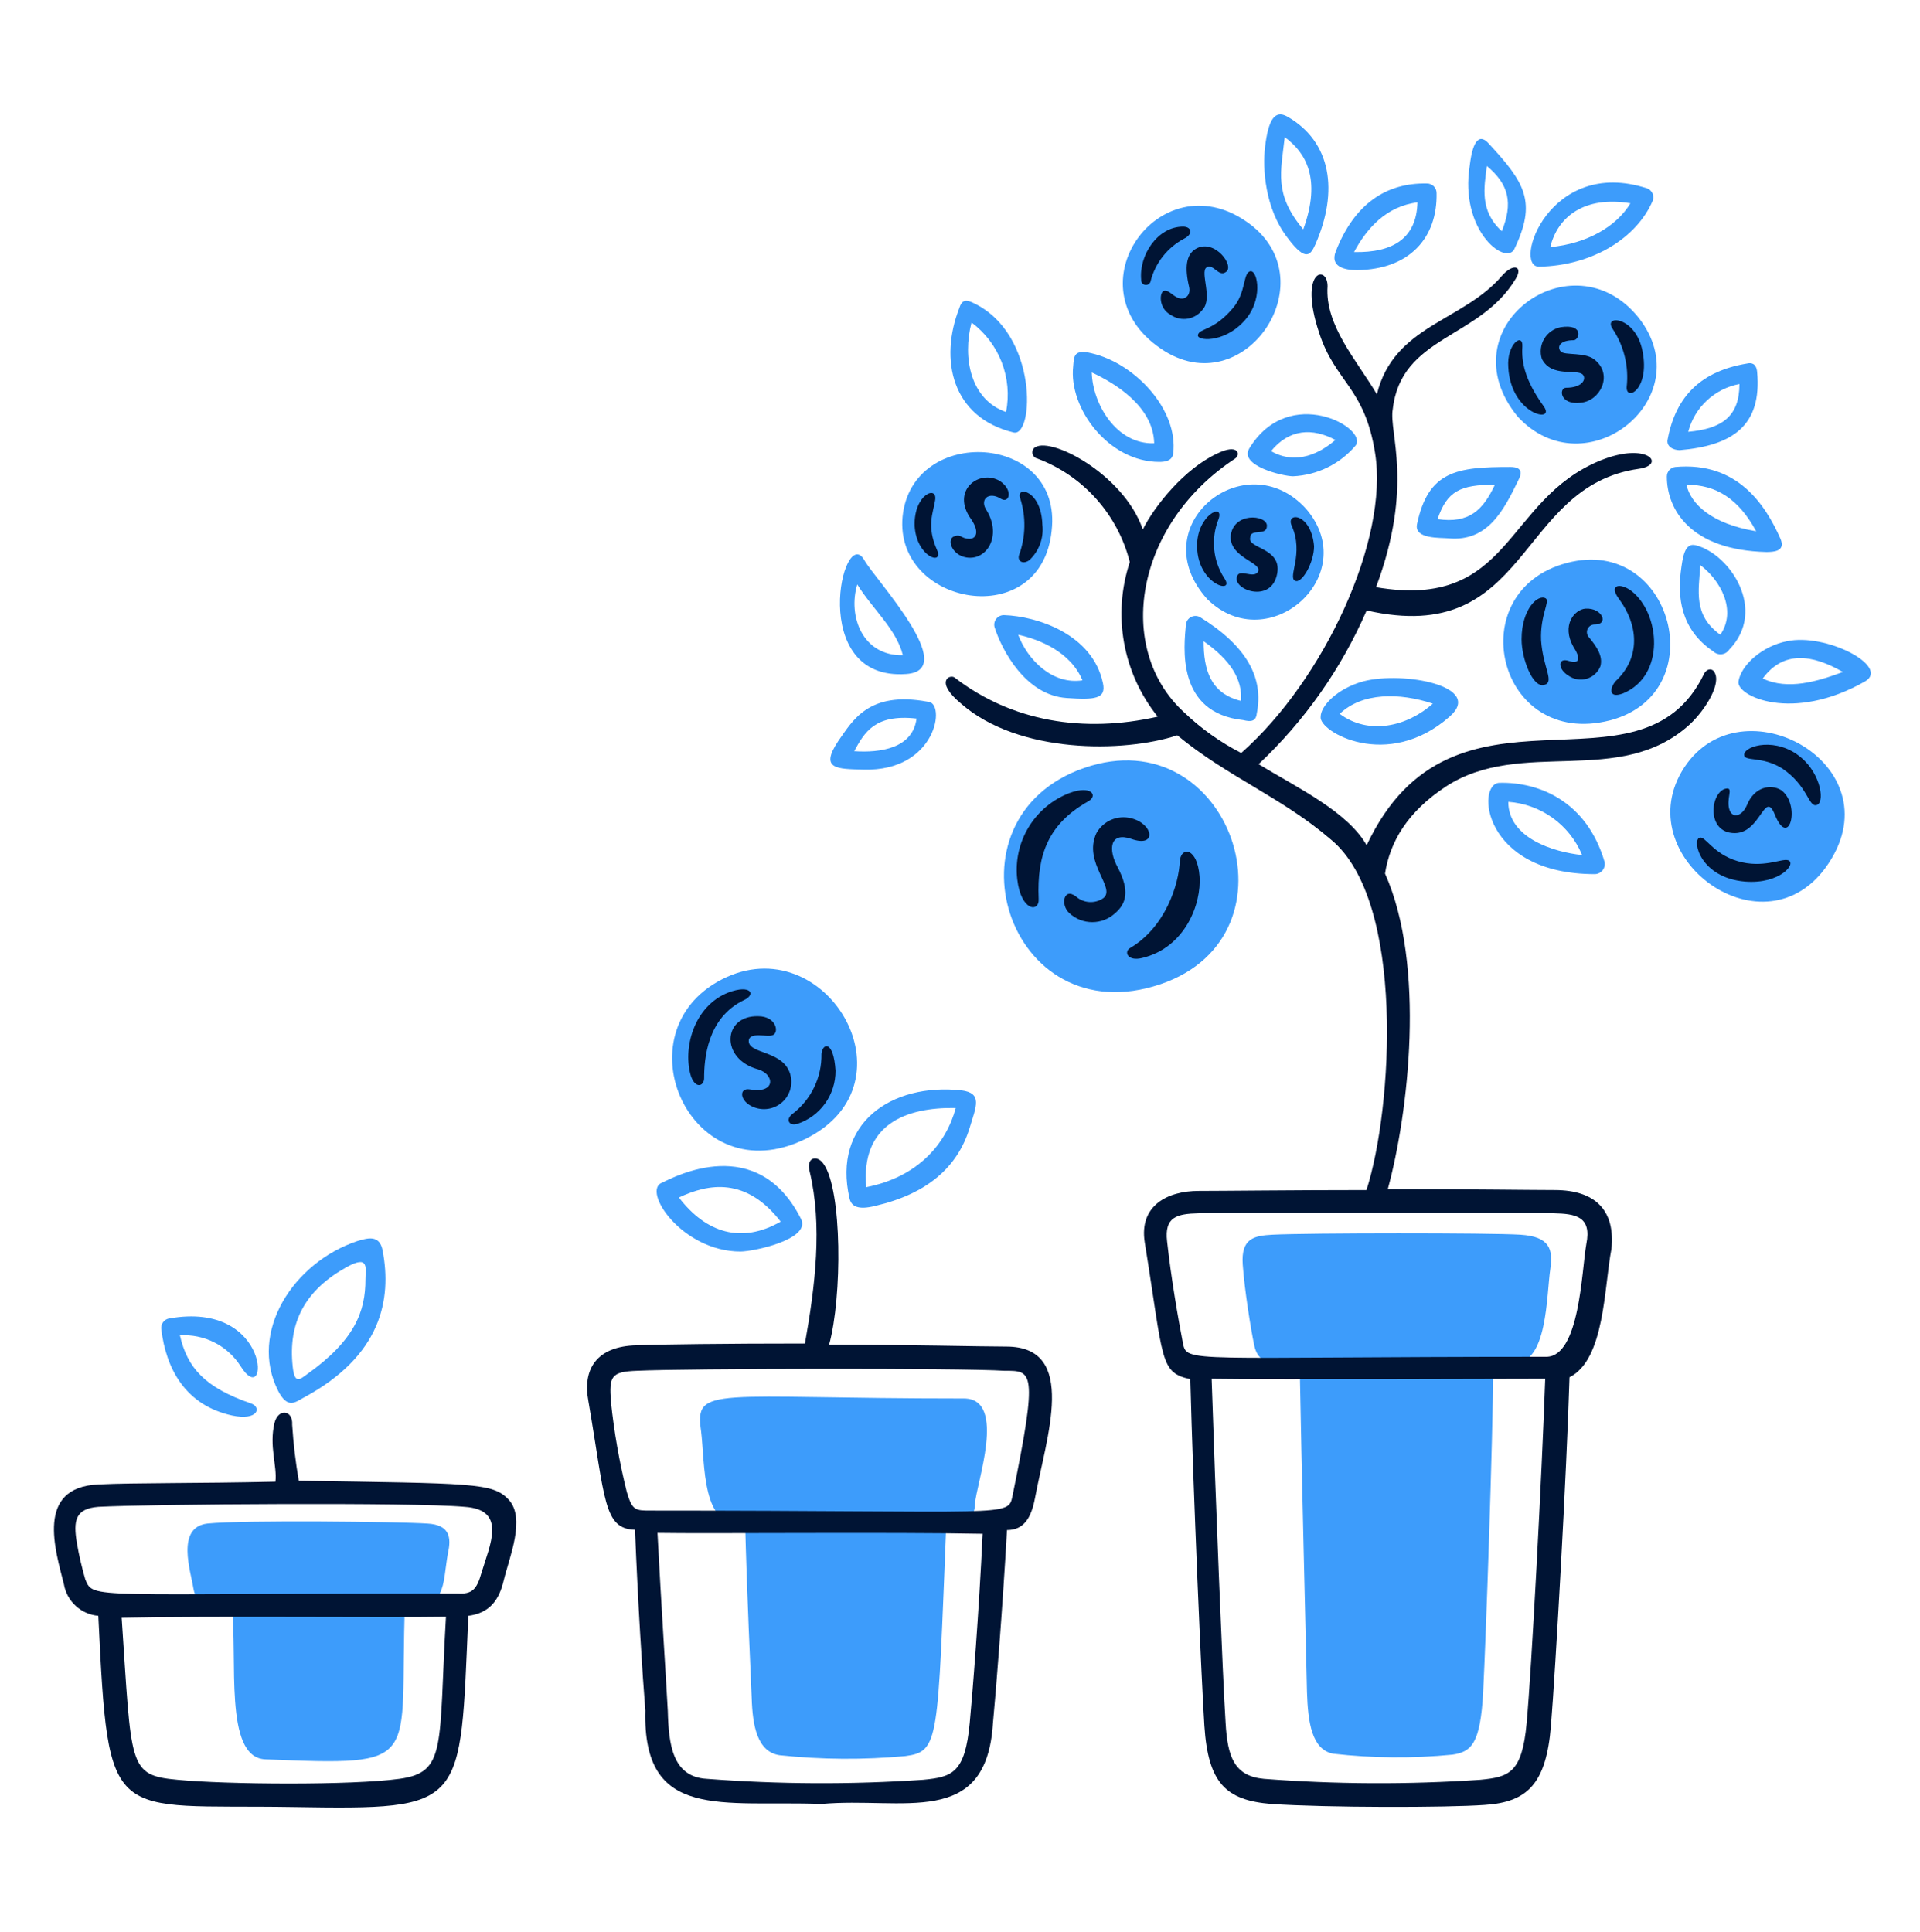 <svg width="155" height="156" viewBox="0 0 155 156" fill="none" xmlns="http://www.w3.org/2000/svg">
<path d="M135.76 62.303C131.545 69.529 142.978 77.573 147.872 69.305C152.582 61.369 140.122 54.853 135.76 62.303Z" fill="#3D9CFB"/>
<path d="M13.621 106.462C13.435 106.502 13.271 106.61 13.16 106.764C13.049 106.917 12.999 107.107 13.018 107.295C13.397 110.53 14.979 113.471 18.739 114.29C20.847 114.738 21.148 113.61 20.244 113.309C16.554 112.036 15.126 110.453 14.524 107.82C15.487 107.759 16.448 107.956 17.309 108.392C18.17 108.828 18.898 109.486 19.418 110.299C21.727 114.02 22.02 104.949 13.621 106.462Z" fill="#3D9CFB"/>
<path d="M18.701 129.637C19.226 133.852 18.021 141.896 21.41 142.051C34.349 142.576 32.218 142.421 32.689 129.56C36.078 129.938 35.7 128.054 36.156 125.422C36.457 124.14 36.302 123.106 34.496 123.013C32.396 122.866 19.681 122.712 16.74 123.013C14.177 123.314 15.412 126.919 15.605 128.209C15.883 129.93 17.195 129.56 18.701 129.637Z" fill="#3D9CFB"/>
<path d="M86.105 56.358C88.366 56.513 89.316 56.443 89.038 55.154C88.197 51.186 83.696 49.75 81.063 49.665C80.942 49.661 80.821 49.685 80.711 49.736C80.601 49.788 80.504 49.864 80.429 49.959C80.353 50.055 80.302 50.167 80.278 50.286C80.254 50.405 80.259 50.528 80.291 50.645C80.886 52.514 82.8 56.134 86.105 56.358ZM87.386 54.93C84.977 55.308 82.947 53.278 82.198 51.248C83.873 51.618 86.406 52.599 87.386 54.93Z" fill="#3D9CFB"/>
<path d="M24.491 112.861C30.813 109.472 31.632 104.902 30.89 100.973C30.636 99.621 29.609 99.992 28.86 100.201C23.665 101.93 20.052 107.573 22.46 112.313C23.217 113.765 23.819 113.232 24.491 112.861ZM27.957 102.324C29.833 101.274 29.501 102.401 29.501 103.304C29.501 105.859 28.675 108.199 24.761 110.978C24.236 111.356 23.788 111.804 23.634 110.376C23.217 106.693 24.722 104.13 27.957 102.324Z" fill="#3D9CFB"/>
<path d="M144.26 51.772C142.306 52.151 140.577 53.656 140.346 55.007C140.129 56.188 144.684 58.381 150.582 55.007C152.582 53.803 147.417 51.093 144.26 51.772ZM142.306 54.783C143.959 52.521 146.29 52.822 148.776 54.258C146.745 55.007 144.337 55.756 142.306 54.783Z" fill="#3D9CFB"/>
<path d="M70.688 97.359C74.825 96.387 77.304 94.271 78.284 91.044C78.809 89.315 79.334 88.257 77.605 88.034C71.961 87.431 67.183 90.689 68.58 96.757C68.719 97.367 69.205 97.738 70.688 97.359ZM77.157 89.462C76.385 92.318 74.146 95.028 69.931 95.854C69.483 90.821 73.065 89.385 77.157 89.462Z" fill="#3D9CFB"/>
<path d="M77.458 24.837C75.798 29.052 76.856 33.715 81.82 34.919C83.472 35.336 83.85 26.952 78.585 24.466C78.129 24.25 77.697 24.088 77.458 24.837ZM81.218 33.267C78.361 32.287 77.682 28.905 78.431 26.041C79.53 26.86 80.374 27.973 80.868 29.252C81.361 30.53 81.482 31.922 81.218 33.267Z" fill="#3D9CFB"/>
<path d="M88.136 28.527C86.638 28.149 86.707 28.828 86.638 29.577C86.26 32.966 89.494 37.297 93.586 37.297C94.042 37.297 94.635 37.22 94.712 36.618C95.137 33.113 91.671 29.353 88.136 28.527ZM88.136 30.071C89.942 30.905 93.107 32.781 93.176 35.792C90.096 35.892 88.213 32.588 88.136 30.102V30.071Z" fill="#3D9CFB"/>
<path d="M105.443 41.088C100.549 35.684 92.126 42.447 97.469 48.384C102.402 53.201 110.029 46.431 105.443 41.088Z" fill="#3D9CFB"/>
<path d="M58.274 79.078C49.921 83.371 55.788 96.534 65.044 91.948C74.146 87.431 66.619 74.794 58.274 79.078Z" fill="#3D9CFB"/>
<path d="M132.973 15.21C125.029 12.624 122.08 21.564 124.249 21.533C128.541 21.456 132.147 19.217 133.428 16.19C133.496 16 133.486 15.79 133.401 15.607C133.316 15.424 133.162 15.281 132.973 15.21ZM125.152 19.95C125.747 17.495 127.916 15.797 131.622 16.414C130.495 18.298 128.086 19.68 125.152 19.95Z" fill="#3D9CFB"/>
<path d="M60.149 122.867C60.304 128.881 60.605 135.219 60.682 137.087C60.752 139.341 61.13 141.449 62.936 141.719C66.31 142.078 69.711 142.101 73.088 141.789C75.86 141.418 75.682 140.6 76.4 122.913C77.682 122.913 78.662 122.913 78.716 121.408C78.77 119.902 81.349 112.915 77.813 112.915C57.486 112.915 56.065 111.827 56.598 115.556C56.915 118.049 56.614 123.77 60.149 122.867Z" fill="#3D9CFB"/>
<path d="M59.779 101.05C60.829 101.05 65.492 100.069 64.666 98.417C61.13 91.415 54.437 95.028 53.456 95.484C51.773 96.109 55.039 101.05 59.779 101.05ZM63.014 98.641C59.849 100.448 56.992 99.544 54.807 96.688C57.216 95.553 60.227 95.028 63.029 98.641H63.014Z" fill="#3D9CFB"/>
<path d="M122.219 20.174C124.095 16.314 123.122 14.77 120.189 11.597C119.509 10.825 118.907 11.149 118.645 13.404C117.842 18.514 121.408 21.386 122.219 20.174ZM120.034 13.404C121.841 14.909 122.142 16.415 121.239 18.669C119.432 17.017 119.81 15.133 120.034 13.404Z" fill="#3D9CFB"/>
<path d="M128.766 70.579C128.944 70.572 129.116 70.507 129.254 70.393C129.393 70.28 129.49 70.124 129.532 69.95C129.559 69.835 129.562 69.715 129.538 69.598C128.109 64.712 124.272 63.129 121.046 63.206C119.146 63.252 119.64 70.579 128.766 70.579ZM127.708 69.035C125.454 68.803 121.763 67.676 121.763 64.743C123.051 64.835 124.288 65.282 125.337 66.034C126.386 66.786 127.207 67.814 127.708 69.004V69.035Z" fill="#3D9CFB"/>
<path d="M132.301 25.671C126.959 18.97 116.653 26.443 122.52 33.638C128.009 39.583 137.342 32.141 132.301 25.671Z" fill="#3D9CFB"/>
<path d="M117.023 57.863C119.833 55.408 113.333 54.173 110.075 55.007C107.89 55.609 106.616 57.037 106.616 57.863C106.416 59.052 112.005 62.287 117.023 57.863ZM115.672 56.813C113.564 58.689 110.484 59.369 108.153 57.639C109.951 55.91 112.962 55.91 115.672 56.813Z" fill="#3D9CFB"/>
<path d="M100.549 17.843C93.554 13.103 86.406 23.185 93.709 28.149C100.479 32.804 107.396 22.428 100.549 17.843Z" fill="#3D9CFB"/>
<path d="M121.918 37.706C117.626 37.706 115.294 38.008 114.391 42.339C114.167 43.543 116.275 43.404 116.954 43.466C120.104 43.751 121.393 41.211 122.597 38.725C123.045 37.853 122.474 37.706 121.918 37.706ZM116.051 41.914C116.823 39.66 117.857 39.135 120.683 39.135C119.733 41.165 118.614 42.292 116.051 41.914Z" fill="#3D9CFB"/>
<path d="M93.709 79.457C105.366 75.473 99.275 57.941 87.533 62.002C75.79 66.062 81.295 83.672 93.709 79.457Z" fill="#3D9CFB"/>
<path d="M84.9 42.84C85.803 34.943 73.621 34.264 72.865 41.713C72.193 48.916 84.074 51.093 84.9 42.84Z" fill="#3D9CFB"/>
<path d="M106.192 19.727C108.076 15.434 107.473 11.451 103.938 9.42C102.88 8.818 102.394 9.721 102.131 11.821C101.907 13.628 102.131 16.862 103.938 19.194C105.443 21.224 105.814 20.553 106.192 19.727ZM103.714 11.072C105.366 12.277 106.717 14.384 105.211 18.522C102.81 15.658 103.413 13.859 103.714 11.072Z" fill="#3D9CFB"/>
<path d="M74.895 56.659C70.085 55.756 68.804 58.242 67.677 59.824C66.133 62.14 67.6 62.079 69.707 62.14C75.644 62.31 76.393 56.659 74.895 56.659ZM68.958 60.651C69.784 59.145 70.61 57.64 73.992 58.018C73.691 60.427 71.058 60.797 68.958 60.651Z" fill="#3D9CFB"/>
<path d="M115.973 15.588C115.974 15.487 115.954 15.386 115.915 15.293C115.876 15.199 115.819 15.114 115.748 15.042C115.676 14.97 115.591 14.913 115.497 14.875C115.403 14.836 115.303 14.816 115.201 14.816C111.889 14.747 109.326 16.476 107.829 20.313C107.373 21.517 108.5 21.811 109.558 21.811C113.789 21.757 116.051 19.201 115.973 15.588ZM114.429 16.36C114.352 19.217 112.476 20.421 109.311 20.352C110.33 18.445 111.913 16.638 114.468 16.337L114.429 16.36Z" fill="#3D9CFB"/>
<path d="M100.857 36.201C100 37.606 103.567 38.455 104.393 38.455C105.359 38.41 106.304 38.167 107.172 37.741C108.039 37.315 108.809 36.714 109.434 35.977C110.5 34.572 104.069 30.944 100.857 36.201ZM107.805 35.522C106.678 36.502 104.717 37.629 102.61 36.425C104.084 34.618 105.968 34.541 107.805 35.522Z" fill="#3D9CFB"/>
<path d="M101.452 57.64C102.054 54.706 100.626 52.151 96.866 49.819C96.755 49.761 96.631 49.73 96.505 49.73C96.379 49.731 96.255 49.762 96.144 49.822C96.032 49.881 95.937 49.967 95.867 50.071C95.796 50.176 95.752 50.296 95.739 50.422C95.585 52.151 94.905 57.563 100.371 58.142C100.927 58.281 101.382 58.281 101.452 57.64ZM100.178 56.59C97.692 55.988 97.167 54.027 97.167 51.773C99.313 53.278 100.325 54.853 100.178 56.59Z" fill="#3D9CFB"/>
<path d="M101.228 108.5C101.606 110.53 103.034 109.851 104.918 109.997C105.065 118.428 105.443 133.25 105.512 136.632C105.59 139.04 105.891 141.264 107.62 141.596C110.82 141.962 114.05 141.987 117.255 141.673C118.799 141.449 119.509 140.77 119.733 136.632C119.957 132.193 120.505 116.698 120.559 109.997H122.219C124.928 110.229 124.851 104.508 125.152 102.478C125.376 100.895 125.152 99.846 122.744 99.691C120.335 99.537 105.59 99.544 102.733 99.691C101.228 99.768 100.178 99.992 100.324 102.1C100.471 104.207 101.004 107.442 101.228 108.5Z" fill="#3D9CFB"/>
<path d="M141.852 30.033C141.79 29.354 141.404 29.261 141.026 29.354C137.413 29.956 135.305 31.909 134.634 35.445C134.479 36.047 135.081 36.348 135.606 36.348C139.899 35.977 142.246 34.348 141.852 30.033ZM140.424 31.006C140.424 33.638 138.996 34.619 136.286 34.866C136.539 33.896 137.062 33.019 137.795 32.336C138.528 31.652 139.439 31.191 140.424 31.006Z" fill="#3D9CFB"/>
<path d="M73.165 54.421C77.527 54.12 70.687 46.824 69.784 45.242C68.055 42.146 65.121 55.007 73.165 54.421ZM69.205 47.187C70.409 49.14 72.362 50.792 72.887 52.9C69.63 52.977 68.433 49.742 69.205 47.187Z" fill="#3D9CFB"/>
<path d="M126.504 45.45C117.857 47.712 120.86 60.496 129.97 58.165C138.392 55.965 135.003 43.196 126.504 45.45Z" fill="#3D9CFB"/>
<path d="M143.735 43.497C142.53 40.787 140.276 37.251 135.243 37.707C135.055 37.73 134.881 37.821 134.756 37.963C134.631 38.106 134.562 38.289 134.563 38.479C134.563 41.111 136.439 44.423 142.615 44.57C143.133 44.562 144.183 44.547 143.735 43.497ZM136.138 39.135C138.539 39.135 140.346 40.262 141.774 42.894C138.169 42.292 136.509 40.71 136.138 39.135Z" fill="#3D9CFB"/>
<path d="M135.683 46.206C135.459 48.082 135.605 50.792 138.315 52.598C138.405 52.683 138.511 52.747 138.628 52.786C138.745 52.825 138.868 52.838 138.991 52.825C139.113 52.81 139.23 52.77 139.335 52.705C139.44 52.641 139.529 52.554 139.597 52.452C142.685 49.271 139.674 44.732 136.887 44.021C135.984 43.798 135.837 45.002 135.683 46.206ZM137.227 45.604C138.879 46.808 140.238 49.286 138.879 51.247C136.663 49.665 137.142 47.712 137.265 45.604H137.227Z" fill="#3D9CFB"/>
<path d="M83.101 45.226C83.487 44.865 83.782 44.419 83.965 43.923C84.147 43.427 84.211 42.895 84.15 42.37C84.073 39.583 82.043 39.212 82.344 40.185C82.84 41.694 82.812 43.326 82.267 44.817C82.12 45.304 82.568 45.605 83.101 45.226Z" fill="#001434"/>
<path d="M66.317 145.657C72.864 145.062 79.635 147.695 80.16 139.118C80.391 136.709 80.932 129.938 81.294 123.539C82.645 123.539 83.248 122.566 83.549 120.983C84.452 116.096 87.085 108.724 81.233 108.724C79.202 108.724 73.103 108.569 66.935 108.569C67.993 104.709 67.993 96.086 66.487 93.978C65.962 93.206 65.059 93.453 65.36 94.581C66.41 98.942 65.808 103.845 64.982 108.477C58.806 108.477 53.024 108.546 51.364 108.623C48.206 108.701 47.002 110.507 47.504 113.14C48.862 121.037 48.708 123.446 51.263 123.515C51.495 129.39 51.866 135.258 52.097 138.114C51.873 147.062 58.273 145.355 66.317 145.657ZM78.284 139.118C77.905 143.178 76.855 143.479 74.524 143.703C68.712 144.096 62.878 144.069 57.069 143.626C54.282 143.479 53.981 140.847 53.911 138.137C53.757 135.281 53.379 129.56 53.078 123.77C57.069 123.84 72.192 123.693 79.326 123.84C79.032 130.162 78.507 136.786 78.284 139.118ZM50.599 120.458C50.001 118.06 49.573 115.622 49.318 113.163C49.171 111.132 49.318 110.754 51.425 110.677C55.286 110.492 77.79 110.453 81.063 110.677C83.325 110.677 83.834 110.53 81.742 120.759C81.364 122.535 81.789 121.964 52.553 121.964C51.271 121.964 51.047 121.964 50.599 120.458Z" fill="#001434"/>
<path d="M60.527 87.957C59.624 87.81 59.701 88.937 60.828 89.385C61.198 89.538 61.603 89.588 62 89.529C62.396 89.471 62.769 89.305 63.078 89.051C63.388 88.796 63.622 88.462 63.756 88.084C63.89 87.707 63.919 87.299 63.839 86.907C63.383 84.722 60.303 85.177 60.45 83.973C60.581 83.317 61.901 83.742 62.334 83.595C62.936 83.448 62.712 82.051 61.206 82.051C58.342 81.974 58.118 85.509 61.206 86.343C62.557 86.752 62.635 88.335 60.527 87.957Z" fill="#001434"/>
<path d="M100.324 26.042C102.054 24.313 101.529 21.757 100.927 21.904C100.324 22.051 100.625 23.633 99.498 24.915C97.954 26.721 96.866 26.498 96.711 27.023C96.557 27.547 98.742 27.702 100.324 26.042Z" fill="#001434"/>
<path d="M95.584 19.272C96.356 18.893 96.187 18.299 95.507 18.299C93.438 18.299 91.941 20.615 92.126 22.584C92.117 22.686 92.148 22.788 92.212 22.869C92.244 22.908 92.284 22.941 92.329 22.965C92.373 22.989 92.423 23.004 92.473 23.008C92.549 23.016 92.626 23 92.694 22.964C92.762 22.928 92.817 22.873 92.854 22.806C92.878 22.761 92.893 22.712 92.898 22.661C93.088 21.942 93.425 21.269 93.888 20.686C94.35 20.103 94.927 19.622 95.584 19.272Z" fill="#001434"/>
<path d="M80.785 40.262C81.472 40.702 81.842 39.583 80.715 38.834C79.055 37.853 76.724 39.606 78.399 41.922C79.071 42.902 78.847 43.505 78.245 43.505C77.642 43.505 77.565 43.126 77.118 43.281C76.346 43.427 76.809 44.825 78.021 45.01C79.665 45.273 80.877 43.281 79.673 41.25C79.032 40.339 79.796 39.645 80.785 40.262Z" fill="#001434"/>
<path d="M58.798 80.137C55.941 81.264 55.107 84.769 55.787 86.907C56.165 87.957 56.844 87.679 56.844 87.054C56.844 85.548 57.068 82.167 60.079 80.739C61.052 80.283 60.604 79.457 58.798 80.137Z" fill="#001434"/>
<path d="M116.722 63.508C122.821 59.524 130.795 63.662 136.439 58.466C137.713 57.262 138.994 55.154 138.392 54.259C138.237 53.958 137.79 53.958 137.566 54.406C132.37 65.167 117.324 53.356 110.329 68.248C108.785 65.538 104.763 63.616 101.606 61.701C105.327 58.199 108.295 53.975 110.329 49.287C123.569 52.298 122.365 39.251 132.301 37.854C134.54 37.537 133.034 35.63 129.213 37.174C121.408 40.347 122.064 49.287 111.086 47.411C114.174 39.151 112.097 34.905 112.437 33.036C113.116 27.1 119.455 27.378 122.365 22.506C122.99 21.464 122.141 21.232 121.238 22.282C118.08 25.965 112.514 26.266 111.155 31.84C109.503 29.053 106.948 26.266 107.172 23.108C107.172 21.333 104.794 21.773 106.493 26.868C107.782 30.867 110.167 31.245 111.009 36.58C112.136 43.574 106.871 54.931 100.201 60.798C98.504 59.927 96.944 58.814 95.569 57.494C90.002 52.375 91.585 42.37 99.707 37.028C100.162 36.727 100.008 35.746 98.201 36.649C95.646 37.854 93.237 40.787 92.257 42.748C90.713 38.232 84.583 35.075 83.456 36.202C83.399 36.27 83.361 36.352 83.346 36.44C83.331 36.528 83.339 36.618 83.37 36.701C83.4 36.785 83.452 36.859 83.52 36.916C83.588 36.974 83.669 37.012 83.757 37.028C85.58 37.716 87.21 38.835 88.507 40.29C89.804 41.744 90.731 43.491 91.207 45.381C90.511 47.484 90.353 49.729 90.747 51.909C91.141 54.089 92.074 56.137 93.461 57.864C87.447 59.223 81.665 58.25 77.064 54.707C76.685 54.413 75.412 55.008 77.589 56.814C82.221 60.875 90.713 60.798 95.044 59.37C99.027 62.681 103.536 64.411 107.458 67.8C113.472 72.764 112.422 89.54 110.314 96.086C104.447 96.086 98.803 96.156 96.773 96.156C94.218 96.156 91.956 97.36 92.411 100.294C93.955 109.867 93.6 110.816 96.094 111.356C96.325 120.381 96.997 135.806 97.228 139.342C97.53 143.974 98.958 145.356 102.633 145.657C107.149 145.958 116.776 145.958 119.864 145.734C123.322 145.51 124.828 144.005 125.206 139.342C125.577 134.826 126.48 118.806 126.704 111.202C129.568 109.774 129.491 103.907 130.093 100.826C130.394 97.816 128.888 96.086 125.507 96.086C123.847 96.086 118.134 96.009 112.036 96.009C113.695 89.918 115.124 77.952 111.812 70.533C112.213 67.947 113.641 65.538 116.722 63.508ZM123.245 139.118C122.875 143.179 121.817 143.48 119.485 143.704C113.673 144.096 107.84 144.07 102.03 143.626C99.622 143.403 99.097 141.82 98.942 139.118C98.711 135.582 98.109 120.458 97.815 111.326C102.447 111.403 123.237 111.326 124.743 111.326C124.473 119.107 123.647 134.71 123.245 139.118ZM125.43 97.962C127.159 98.001 128.518 98.194 128.062 100.448C127.684 102.556 127.537 109.55 124.828 109.55C95.669 109.55 95.823 110.09 95.492 108.423C95.121 106.539 94.519 103.019 94.218 100.224C93.994 98.263 94.99 98.001 96.773 97.962C100.625 97.893 121.539 97.893 125.453 97.962H125.43Z" fill="#001434"/>
<path d="M73.837 42.448C73.983 45.003 76.215 45.69 75.643 44.401C74.779 42.463 75.342 41.39 75.489 40.41C75.728 39.136 73.767 39.885 73.837 42.448Z" fill="#001434"/>
<path d="M64.364 90.744C65.267 90.447 66.052 89.872 66.607 89.1C67.162 88.329 67.458 87.401 67.452 86.451C67.298 83.973 66.395 84.197 66.317 85.1C66.333 86.028 66.131 86.947 65.729 87.783C65.327 88.619 64.736 89.35 64.001 89.918C63.384 90.365 63.685 90.952 64.364 90.744Z" fill="#001434"/>
<path d="M91.3 67.723C93.438 68.495 93.122 66.495 91.3 66.063C90.767 65.93 90.206 65.976 89.702 66.193C89.199 66.411 88.781 66.788 88.513 67.267C87.386 69.676 90.188 71.737 89.038 72.54C88.708 72.757 88.316 72.859 87.923 72.831C87.53 72.803 87.156 72.646 86.861 72.385C85.88 71.614 85.579 73.065 86.336 73.737C86.838 74.199 87.495 74.455 88.177 74.455C88.859 74.455 89.516 74.199 90.018 73.737C90.921 72.965 91.222 71.938 90.242 70.054C89.439 68.595 89.586 67.151 91.3 67.723Z" fill="#001434"/>
<path d="M124.789 48.315C124.187 47.936 122.836 49.141 122.836 51.619C122.836 53.201 123.739 55.533 124.643 55.309C125.546 55.085 124.565 53.958 124.411 51.696C124.326 49.666 125.152 48.538 124.789 48.315Z" fill="#001434"/>
<path d="M104.54 46.886C105.065 47.187 106.084 45.45 106.084 44.099C105.852 41.389 103.768 41.312 104.277 42.447C105.289 44.701 103.945 46.585 104.54 46.886Z" fill="#001434"/>
<path d="M143.811 63.808C142.977 63.283 141.626 63.507 141.024 65.013C140.646 65.916 139.82 66.14 139.596 65.314C139.372 64.488 139.897 63.662 139.441 63.662C138.09 63.731 137.635 67.267 140.044 67.267C142.151 67.267 142.452 63.731 143.278 65.769C144.429 68.618 145.394 64.997 143.811 63.808Z" fill="#001434"/>
<path d="M99.876 46.508C99.398 47.581 102.663 48.824 103.111 46.284C103.474 44.223 100.71 44.3 100.926 43.42C100.926 42.609 102.277 43.343 102.277 42.447C102.277 41.551 99.498 41.312 99.344 43.35C99.344 45.11 102.046 45.435 101.529 46.207C101.15 46.701 100.085 45.929 99.876 46.508Z" fill="#001434"/>
<path d="M130.417 55.008C129.969 55.532 129.816 56.436 131.02 55.988C134.479 54.56 134.031 49.519 131.699 47.712C130.796 47.033 129.815 47.187 130.718 48.384C132.224 50.422 132.509 53.054 130.417 55.008Z" fill="#001434"/>
<path d="M140.878 71.181C143.735 71.405 145.086 69.676 144.337 69.452C143.812 69.305 142.307 70.131 140.276 69.529C138.246 68.927 137.636 67.422 137.188 67.646C136.586 67.869 137.265 70.88 140.878 71.181Z" fill="#001434"/>
<path d="M128.765 50.422C129.892 50.422 129.367 49.063 127.993 49.14C127.09 49.218 126.04 50.491 127.021 52.228C127.615 53.132 127.546 53.664 126.642 53.363C125.739 53.062 125.739 54.035 126.642 54.568C126.853 54.713 127.095 54.809 127.348 54.849C127.601 54.889 127.86 54.871 128.106 54.797C128.352 54.723 128.577 54.595 128.766 54.421C128.955 54.248 129.103 54.034 129.198 53.795C129.422 52.969 128.897 52.213 128.294 51.479C128.205 51.391 128.145 51.277 128.121 51.154C128.097 51.03 128.112 50.902 128.162 50.787C128.214 50.672 128.299 50.576 128.407 50.51C128.515 50.445 128.64 50.414 128.765 50.422Z" fill="#001434"/>
<path d="M146.591 65.013C147.363 64.936 147.046 62.527 145.386 61.153C143.433 59.501 140.878 60.172 140.801 60.929C140.801 61.531 142.229 61.006 143.889 62.056C145.911 63.43 145.989 65.09 146.591 65.013Z" fill="#001434"/>
<path d="M7.938 119.856C2.828 120.08 4.48 125.198 5.159 127.908C5.274 128.581 5.61 129.198 6.113 129.66C6.616 130.122 7.258 130.405 7.938 130.463C8.772 147.617 8.772 145.657 23.664 145.904C37.73 146.127 37.128 145.973 37.807 130.463C39.536 130.24 40.293 129.182 40.664 127.607C41.119 125.723 42.47 122.566 41.042 121.06C39.768 119.709 38.108 119.779 24.12 119.555C23.862 118.06 23.684 116.553 23.587 115.039C23.664 113.834 22.46 113.688 22.159 114.892C21.711 116.768 22.383 118.351 22.236 119.632C15.936 119.779 10.949 119.709 7.938 119.856ZM32.241 143.626C28.381 144.159 18.245 144.082 14.338 143.703C10.301 143.341 10.64 142.63 9.822 130.618C17.195 130.463 31.037 130.618 36.001 130.541C35.399 141.063 36.07 143.101 32.241 143.626ZM37.506 121.663C40.965 121.886 39.536 124.751 38.865 127.005C38.487 128.356 38.093 128.734 36.904 128.657C7.074 128.657 7.568 129.143 6.888 127.53C6.607 126.565 6.38 125.586 6.209 124.596C5.908 122.79 6.062 121.809 7.938 121.663C12.076 121.439 33.445 121.284 37.506 121.663Z" fill="#001434"/>
<path d="M92.203 77.349C95.662 76.523 97.013 72.988 96.835 70.733C96.657 68.479 95.407 68.325 95.252 69.452C95.175 71.482 94.048 74.856 91.269 76.523C90.698 76.809 90.999 77.65 92.203 77.349Z" fill="#001434"/>
<path d="M87.833 64.712C88.667 64.264 88.134 63.361 86.335 64.032C84.963 64.56 83.804 65.528 83.041 66.786C82.278 68.043 81.954 69.519 82.12 70.98C82.421 73.613 83.927 73.69 83.85 72.563C83.695 69.004 84.645 66.518 87.833 64.712Z" fill="#001434"/>
<path d="M94.534 25.44C94.937 25.707 95.426 25.809 95.901 25.726C96.377 25.643 96.802 25.38 97.09 24.992C97.916 24.089 96.866 21.981 97.391 21.603C97.916 21.225 98.371 22.375 98.935 21.981C99.761 21.534 98.032 19.194 96.526 20.098C95.754 20.553 95.623 21.603 96.001 23.186C96.148 23.865 95.623 24.313 95.021 24.012C94.573 23.788 94.341 23.41 93.971 23.487C93.6 23.564 93.492 24.892 94.534 25.44Z" fill="#001434"/>
<path d="M127.036 27.47C127.484 27.47 127.931 26.119 125.978 26.421C125.704 26.477 125.445 26.59 125.218 26.752C124.991 26.915 124.8 27.123 124.658 27.364C124.516 27.605 124.426 27.872 124.394 28.15C124.363 28.428 124.389 28.709 124.473 28.976C125.245 30.52 127.345 29.748 127.785 30.257C128.093 30.628 127.707 31.307 126.434 31.307C125.831 31.307 125.901 32.743 127.63 32.512C129.174 32.365 130.193 30.334 128.835 29.13C128.063 28.358 126.279 28.752 125.978 28.358C125.677 27.965 125.978 27.47 127.036 27.47Z" fill="#001434"/>
<path d="M132.603 28.373C132.07 25.517 129.368 25.37 130.194 26.567C131.106 27.944 131.505 29.597 131.321 31.238C131.244 32.442 133.205 31.462 132.603 28.373Z" fill="#001434"/>
<path d="M121.763 29.655C121.971 33.515 125.623 34.209 124.627 32.812C123.083 30.681 122.821 29.207 122.898 28.003C122.975 26.798 121.616 27.771 121.763 29.655Z" fill="#001434"/>
<path d="M96.642 44.177C96.712 47.265 99.799 48.037 98.819 46.655C98.371 45.958 98.097 45.164 98.019 44.339C97.941 43.514 98.062 42.683 98.371 41.915C98.865 40.525 96.565 41.614 96.642 44.177Z" fill="#001434"/>
</svg>
